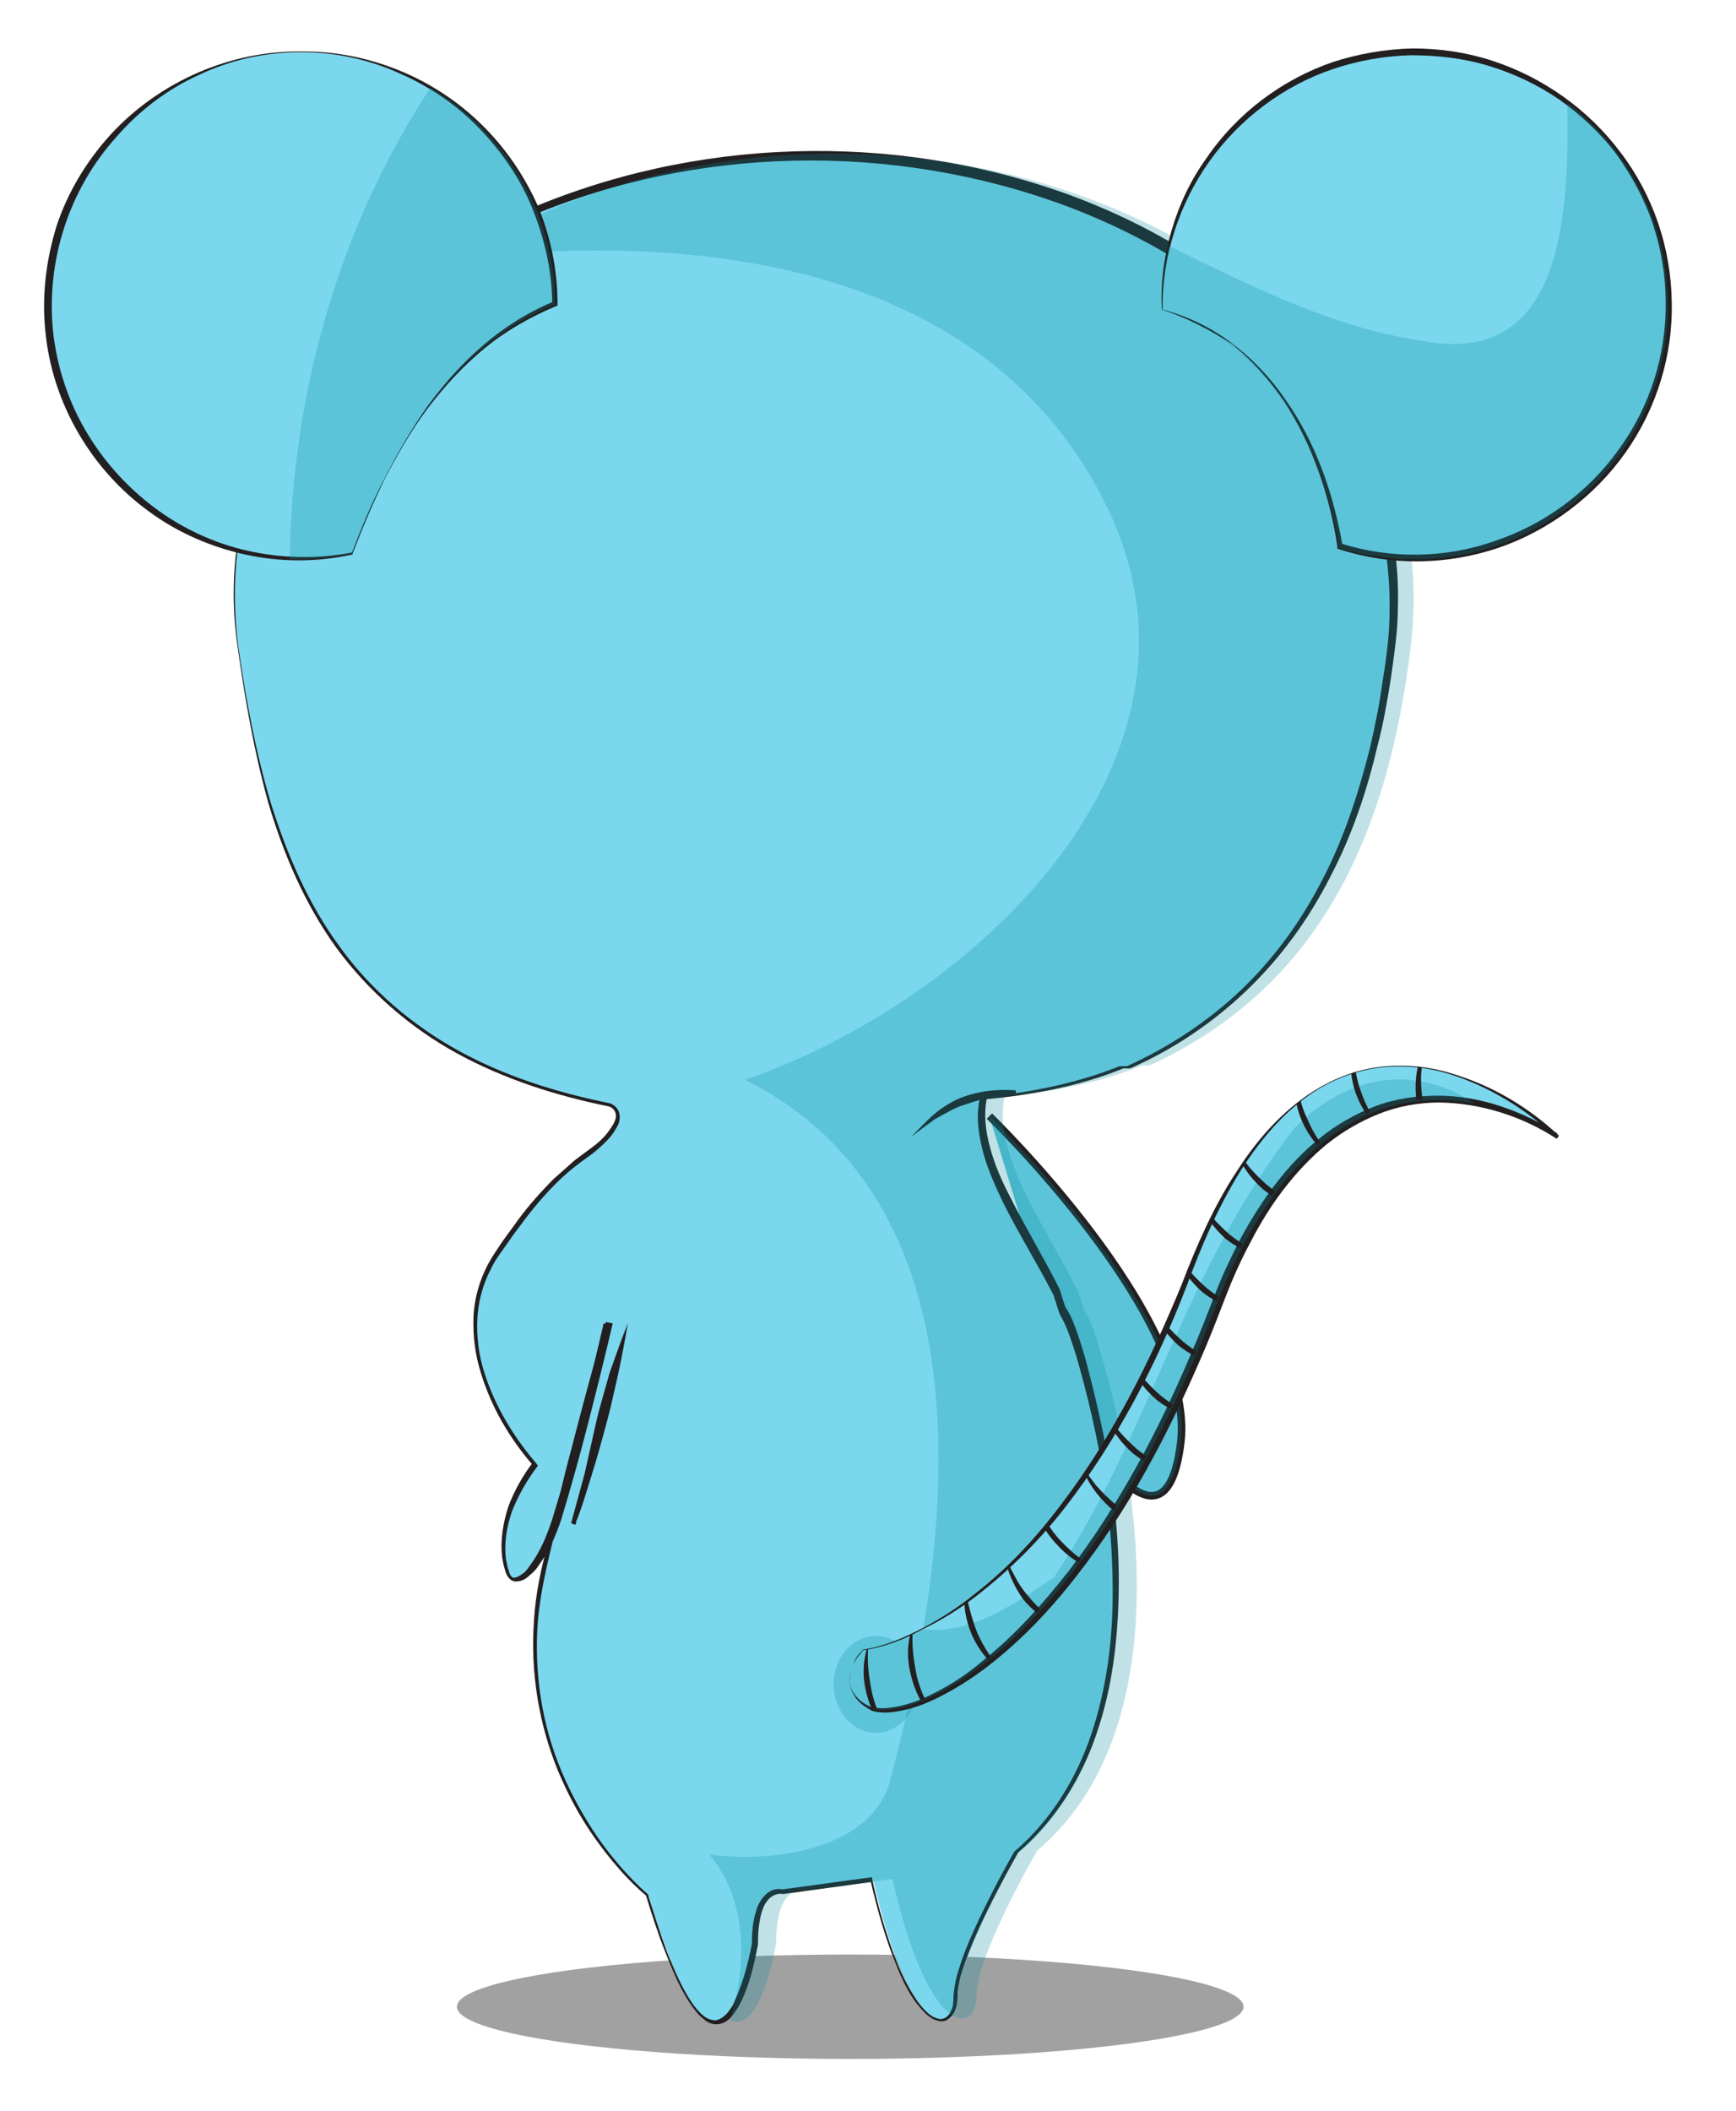 <?xml version="1.0" encoding="utf-8"?>
<!-- Generator: Adobe Illustrator 15.1.0, SVG Export Plug-In . SVG Version: 6.00 Build 0)  -->
<!DOCTYPE svg PUBLIC "-//W3C//DTD SVG 1.1//EN" "http://www.w3.org/Graphics/SVG/1.1/DTD/svg11.dtd">
<svg version="1.1" id="rat" xmlns="http://www.w3.org/2000/svg" xmlns:xlink="http://www.w3.org/1999/xlink" x="0px" y="0px"
	 width="229.5px" height="279px" viewBox="0 0 229.5 279" style="enable-background:new 0 0 229.5 279;" xml:space="preserve">
<style type="text/css">
<![CDATA[
	.st0{fill:#7AD7EE;}
	.st1{opacity:0.37;}
	.st2{fill:#231F20;}
	.st3{clip-path:url(#SVGID_2_);}
	.st4{fill:#7AD7EE;stroke:#231F20;stroke-miterlimit:10;}
	.st5{opacity:0.25;fill:#078D9E;}
]]>
</style>
<g>
	<ellipse class="st1" cx="112.4" cy="265.2" rx="52" ry="6.9"/>
	<path class="st4" d="M130.8,147.5c0,0,27.3,26.4,25.3,43.1c-2,16.7-12.6-1.4-12.6-1.4"/>
	<path class="st5" d="M130.8,147.5c0,0,27.3,26.4,25.3,43.1c-2,16.7-12.6-1.4-12.6-1.4"/>
	<g>
		<path class="st0" d="M31.5,85.4c4.2,30.8,13.9,52.2,45.7,59.9c1.1,0.3,2.2,0.5,3.4,0.8c0,0,2.5,0.8,0.2,3.8
			c-3.2,4-6,2.7-14.9,15.8c-8.9,13.1,4.9,28,4.9,28s-6,7.1-3.7,14.2c0.9,2.8,4.5-0.4,6.8-7.8c3.2-10.5,6.6-25,6.6-25
			s-4.4,15.3-8.3,31.8c-6.6,27.4,13.6,43.8,13.6,43.8c10.1,33.5,14.3,6.4,14.3,6.4c0-8,3.7-6.9,3.7-6.9l8.1-1.1l3.6-0.5
			c0,0,0,0.1,0,0.1c4.8,21.1,11.1,20.6,11.1,15.3c0-5.3,8-19.1,8-19.1c21.4-18.2,11.2-57.7,7.5-68.7c-0.6-1.9-1.3-2.8-1.3-2.8
			l-0.4-1.2c-0.1-0.4-0.3-0.9-0.4-1.3c-4.4-8.7-11.3-18-9.7-25.7c6.2-0.6,12.3-1.7,18.2-4.1c0.5,0,0.5,0,0.9,0l0.5-0.2
			c21.2-9.9,31-29,34.1-55.2c4.6-38.3-34.1-65.1-76.3-65.1C65.6,20.3,26.3,47.2,31.5,85.4z M120.5,150.4c4-4,7.9-5.9,13.9-5.9
			C128.4,144.4,124.4,146.4,120.5,150.4z"/>
		<g>
			<path class="st2" d="M31.5,85.4c1,7,2.3,14,4.3,20.7c2.1,6.7,4.9,13.3,9.1,19c4.1,5.7,9.6,10.4,15.8,13.8
				c6.2,3.4,13,5.5,19.9,6.9l0,0l0,0c0.6,0.2,1.2,0.7,1.3,1.5c0.1,0.7-0.1,1.3-0.5,1.9c-0.6,1.1-1.5,1.9-2.4,2.7
				c-0.9,0.8-1.9,1.4-2.9,2.2c-0.9,0.7-1.8,1.5-2.6,2.3c-1.7,1.7-3.2,3.5-4.6,5.4c-0.7,0.9-1.4,1.9-2.1,2.9c-0.7,1-1.4,1.9-1.9,3
				c-1.1,2.1-1.7,4.4-1.8,6.7c-0.1,2.3,0.2,4.7,0.9,6.9c1.4,4.5,3.9,8.6,6.9,12.1l0.2,0.3l-0.2,0.3c-1.3,1.7-2.4,3.7-3.2,5.7
				c-0.7,2-1.1,4.2-0.8,6.4c0.1,0.5,0.2,1.1,0.4,1.6l0,0.1c0,0,0,0.1,0,0l0,0l0.1,0.2c0,0.1,0.1,0.2,0.2,0.3
				c0.1,0.2,0.2,0.2,0.4,0.2c0.3,0,0.8-0.3,1.2-0.6c0.4-0.3,0.7-0.8,1-1.2c1.3-1.8,2.1-3.8,2.8-5.9c1.3-4.2,2.5-8.5,3.6-12.9
				c1.1-4.3,2.2-8.6,3.2-13l0.9,0.2c-1.9,6.5-3.6,13-5.3,19.5c-0.8,3.3-1.7,6.5-2.5,9.8c-0.8,3.3-1.5,6.5-1.8,9.9
				c-0.5,6.7,0.5,13.5,3.1,19.7c1.3,3.1,2.9,6,4.8,8.8c1.9,2.7,4.1,5.3,6.6,7.5l0.1,0.1l0,0.1c0.8,2.5,1.6,5.1,2.5,7.5
				c1,2.5,2,4.9,3.5,7c0.4,0.5,0.8,1,1.3,1.4c0.5,0.4,1.1,0.6,1.6,0.6c0.6-0.1,1.1-0.5,1.5-0.9c0.4-0.5,0.8-1,1-1.6
				c1.1-2.4,1.8-5,2.3-7.6l0,0c0-1.5,0.1-3,0.6-4.5c0.2-0.7,0.6-1.4,1.2-2c0.6-0.6,1.4-0.9,2.3-0.7l-0.1,0l11.7-1.6l0.2,0l0,0.2
				c0.8,3.8,1.9,7.5,3.3,11.1c0.7,1.8,1.6,3.5,2.7,5.1c0.6,0.8,1.2,1.5,2,2c0.4,0.2,0.9,0.4,1.3,0.3c0.4-0.1,0.8-0.4,1-0.8
				c0.2-0.4,0.4-0.8,0.4-1.3c0.1-0.5,0-0.9,0.1-1.4c0.1-1,0.3-1.9,0.6-2.9c0.6-1.9,1.3-3.7,2.1-5.4c1.6-3.5,3.4-7,5.3-10.3l0,0l0,0
				c4.8-4.1,8.2-9.6,10.2-15.6c2-6,2.8-12.3,2.8-18.6c0-6.3-0.6-12.6-1.8-18.8c-0.6-3.1-1.3-6.2-2.1-9.2c-0.4-1.5-0.8-3-1.3-4.5
				c-0.5-1.5-1-3-1.8-4.3l0,0l0,0l-0.4-1.2l0,0l0,0c-0.1-0.4-0.3-0.9-0.4-1.3l0,0c-2.1-4.1-4.6-8.1-6.7-12.3c-1-2.1-2-4.3-2.6-6.5
				c-0.6-2.3-1-4.7-0.5-7.1l0.1-0.3l0.3,0c6.2-0.6,12.4-1.8,18.1-4.1l0.1,0l0.1,0c0.3,0,0.6,0,0.9,0l-0.1,0
				c5.5-2.5,10.7-5.9,15.1-10.1c4.4-4.2,8-9.2,10.8-14.7c2.8-5.4,4.7-11.3,6.2-17.2c0.7-3,1.3-6,1.7-9c0.5-3,0.9-6.1,0.9-9.1
				c0.1-6.1-0.9-12.2-3.1-17.9c-2.2-5.7-5.4-11-9.5-15.6c-8-9.2-18.8-15.8-30.2-20.1c-23-8.5-49.2-8-71.8,1.8
				c-11.2,4.9-21.6,12.2-28.9,22.2c-3.6,5-6.4,10.6-7.9,16.5C31,73.1,30.7,79.3,31.5,85.4z M31.4,85.4c-0.9-6.1-0.6-12.4,0.9-18.4
				c1.5-6,4.2-11.6,7.8-16.7C47.4,40.4,57.8,33,69.1,28c22.6-9.9,49.1-10.7,72.4-2.2c11.6,4.3,22.5,11,30.6,20.4
				c4.1,4.7,7.4,10,9.6,15.8c2.2,5.8,3.3,12.1,3.1,18.3c0,3.1-0.5,6.2-0.9,9.2c-0.5,3.1-1,6.1-1.8,9.1c-1.4,6-3.4,11.9-6.3,17.4
				c-2.8,5.5-6.5,10.6-11,14.9c-4.5,4.3-9.7,7.8-15.4,10.3l-0.1,0l-0.1,0c-0.3,0-0.7,0-0.9,0l0.2,0c-5.9,2.4-12.1,3.5-18.4,4.1
				l0.4-0.3c-0.5,2.2-0.2,4.5,0.4,6.7c0.6,2.2,1.5,4.3,2.6,6.4c2.1,4.2,4.5,8.1,6.6,12.3l0,0l0,0c0.1,0.4,0.3,0.9,0.4,1.3l0,0
				l0.4,1.2l0-0.1c0.9,1.4,1.4,3,1.9,4.5c0.5,1.5,0.9,3,1.3,4.6c0.8,3.1,1.5,6.2,2.1,9.3c1.1,6.3,1.8,12.6,1.7,19
				c-0.1,6.3-0.8,12.7-2.9,18.8c-2,6-5.5,11.6-10.4,15.8l0,0c-1.9,3.4-3.7,6.8-5.3,10.3c-0.8,1.8-1.5,3.5-2.1,5.4
				c-0.3,0.9-0.5,1.9-0.6,2.8c0,0.9,0,2-0.6,2.9c-0.3,0.4-0.7,0.8-1.2,0.9c-0.5,0.1-1.1-0.1-1.5-0.3c-0.9-0.5-1.5-1.3-2.1-2
				c-1.2-1.6-2-3.3-2.7-5.1c-1.5-3.6-2.5-7.3-3.4-11.1l0.2,0.1l-11.7,1.6l0,0l-0.1,0c-0.6-0.1-1.3,0.1-1.8,0.6
				c-0.5,0.5-0.8,1.1-1,1.8c-0.4,1.4-0.5,2.9-0.5,4.3v0l0,0c-0.5,2.6-1.1,5.3-2.3,7.7c-0.3,0.6-0.7,1.2-1.1,1.7
				c-0.4,0.5-1,1-1.8,1.1c-0.8,0.1-1.5-0.2-2-0.7c-0.6-0.4-1-1-1.4-1.5c-1.6-2.2-2.6-4.7-3.6-7.2c-1-2.5-1.8-5-2.6-7.6l0.1,0.1
				c-2.6-2.2-4.8-4.8-6.8-7.6c-2-2.8-3.6-5.8-4.9-8.9c-2.6-6.3-3.7-13.2-3.2-20c0.2-3.4,0.9-6.7,1.8-10c0.8-3.3,1.6-6.6,2.4-9.8
				c1.7-6.5,3.4-13.1,5.3-19.6l0.9,0.2c-1,4.3-2.1,8.7-3.2,13c-1.1,4.3-2.3,8.6-3.6,12.9c-0.7,2.1-1.6,4.2-3,6.1
				c-0.3,0.5-0.7,0.9-1.2,1.3c-0.4,0.4-1,0.8-1.8,0.8c-0.9,0-1.3-1-1.4-1.4c-0.2-0.6-0.3-1.1-0.4-1.7c-0.3-2.3,0.1-4.6,0.8-6.8
				c0.8-2.1,1.9-4.1,3.3-5.9l0,0.5c-3.2-3.7-5.6-7.8-7-12.5c-0.7-2.3-1-4.7-0.9-7.2c0.1-2.4,0.8-4.8,1.9-6.9c0.6-1.1,1.3-2.1,1.9-3
				c0.7-1,1.4-1.9,2.1-2.9c1.4-1.9,3-3.7,4.7-5.4c0.9-0.8,1.8-1.6,2.7-2.4c0.9-0.7,1.9-1.4,2.8-2.1c0.9-0.7,1.7-1.6,2.3-2.6
				c0.3-0.5,0.5-1,0.4-1.5c-0.1-0.5-0.5-0.9-1-1l0,0c-6.9-1.4-13.8-3.6-20-7c-6.2-3.4-11.7-8.2-15.9-13.9c-4.2-5.8-7-12.4-9-19.1
				C33.6,99.4,32.4,92.5,31.4,85.4z"/>
			<path class="st2" d="M120.4,150.3c0.9-0.9,1.8-1.9,2.8-2.8c1-0.9,2.1-1.6,3.4-2.1c1.3-0.5,2.6-0.7,3.8-0.9
				c1.3-0.2,2.6-0.4,3.9-0.4v0.5c-1.3,0.1-2.5,0.3-3.8,0.5c-1.2,0.3-2.4,0.7-3.6,1.1c-1.2,0.5-2.3,1.1-3.4,1.7
				C122.5,148.7,121.4,149.5,120.4,150.3L120.4,150.3z M120.4,150.3c0.9-0.9,1.8-1.9,2.8-2.8c1-0.9,2.1-1.6,3.3-2.2
				c2.5-1.1,5.2-1.4,7.8-1.2v0.5c-1.3-0.1-2.6-0.1-3.8,0.2c-1.3,0.3-2.4,0.8-3.6,1.3c-1.1,0.6-2.2,1.2-3.3,1.8
				C122.5,148.7,121.4,149.5,120.4,150.3L120.4,150.3z"/>
		</g>
	</g>
	<path class="st5" d="M110.3,20.3c-18.3,0-36,5-49.8,13.9c33.1-3.8,70.1,1.2,85.6,32.3c16.7,33.3-16.7,65.5-47.6,76.2
		c33.3,16.7,27.4,61.9,19.1,92.9c-2.4,8.3-14.3,10.7-23.8,9.5c5,6,5,14.4,2.7,21.9c4.2,1.9,6.1-10.2,6.1-10.2c0-8,3.7-6.9,3.7-6.9
		l8.1-1.1l3.6-0.5c0,0,0,0.1,0,0.1c4.8,21.1,11.1,20.6,11.1,15.3c0-5.3,8-19.1,8-19.1c21.4-18.2,11.2-57.7,7.5-68.7
		c-0.6-1.9-1.3-2.8-1.3-2.8l-0.4-1.2c-0.1-0.5-0.3-0.9-0.4-1.3c-4.4-8.7-11.3-18-9.7-25.7c6.2-0.6,12.3-1.7,18.2-4.1
		c0.5,0,0.5,0,0.9,0l0.5-0.2c21.2-9.9,31-29,34.1-55.2C191.2,47.1,152.4,20.3,110.3,20.3z M123,150.4c4-4,7.9-5.9,13.9-5.9
		C130.9,144.4,127,146.4,123,150.4z"/>
	<g>
		<path class="st0" d="M83,174.9c0,0-3.5,12.2-7.1,26.5c0.2-0.5,0.4-1,0.5-1.5C79.6,189.4,83,174.9,83,174.9z"/>
		<path class="st2" d="M83,174.9c-0.5,2.3-1,4.5-1.5,6.7c-0.6,2.2-1.1,4.4-1.8,6.6c-0.7,2.2-1.4,4.4-2,6.6c-0.6,2.2-1.1,4.4-1.6,6.7
			l-0.5-0.2c0.7-2.2,1.2-4.4,1.8-6.6l1.7-6.6l1.8-6.6C81.6,179.3,82.2,177.1,83,174.9L83,174.9z M83,174.9c-0.4,2.3-0.8,4.5-1.3,6.8
			c-0.5,2.2-1,4.5-1.6,6.7c-0.6,2.2-1.2,4.4-1.9,6.6c-0.7,2.2-1.3,4.4-2.2,6.5l-0.5-0.2c0.6-2.2,1.2-4.4,1.8-6.6
			c0.5-2.2,1-4.5,1.5-6.7c0.5-2.2,1.2-4.4,1.8-6.6C81.4,179.2,82.1,177.1,83,174.9l0.1-0.5L83,174.9z"/>
	</g>
	<path class="st5" d="M110.2,222.6c0,3.5,2.5,6.4,5.6,6.4c3.1,0,5.6-2.9,5.6-6.4c0-3.5-2.5-6.4-5.6-6.4
		C112.7,216.2,110.2,219.1,110.2,222.6z"/>
	<g>
		<path class="st0" d="M114.1,218c0,0,25-2.1,43.2-50c18.3-47.9,48.5-17.9,48.5-17.9s-28.7-20.5-45.2,22.5
			c-16.5,43-38.3,54.9-45.5,53.1C115.1,225.8,109.3,223.4,114.1,218z"/>
		<g>
			<path class="st2" d="M114.1,218c2.7-0.4,5.3-1.5,7.8-2.8c2.5-1.3,4.8-2.8,6.9-4.5c4.4-3.4,8.2-7.5,11.5-11.9
				c6.7-8.8,11.7-18.8,15.9-29c2-5.2,4.2-10.3,7.3-15c3-4.7,6.9-9,11.9-11.6c2.5-1.3,5.2-2.1,8-2.3c2.8-0.2,5.6,0.1,8.3,0.9
				c2.7,0.8,5.3,1.9,7.7,3.3c2.4,1.4,4.7,3.1,6.7,5l-0.3,0.4c-4.6-3-10-4.7-15.5-4.8c-2.7,0-5.5,0.5-8,1.5c-2.5,1-4.9,2.4-7,4.1
				c-4.2,3.5-7.5,8-10,12.9c-1.3,2.4-2.4,4.9-3.4,7.5c-1,2.6-2,5.2-3.1,7.7c-4.4,10.2-9.6,20.1-16.5,28.9
				c-3.4,4.4-7.3,8.5-11.7,11.9c-2.2,1.7-4.6,3.2-7.1,4.4c-1.3,0.6-2.6,1.1-4,1.4c-1.4,0.3-2.8,0.5-4.2,0.1l0,0l0,0
				c-0.7-0.4-1.4-0.8-2-1.5c-0.5-0.6-0.9-1.4-1-2.2c-0.1-0.8,0.2-1.6,0.5-2.4C113,219.2,113.5,218.6,114.1,218L114.1,218L114.1,218z
				 M114.1,218.1c-0.5,0.6-1,1.2-1.3,1.9c-0.3,0.7-0.5,1.5-0.5,2.3c0.1,0.8,0.5,1.5,1,2c0.5,0.6,1.2,1,1.9,1.3l0,0
				c1.3,0.3,2.7,0.1,4-0.2c1.3-0.3,2.6-0.8,3.8-1.4c2.5-1.2,4.8-2.7,6.9-4.5c4.3-3.4,8-7.6,11.4-11.9c6.7-8.8,11.9-18.6,16.2-28.8
				c1.1-2.5,2.1-5.1,3.1-7.7c1-2.6,2.2-5.1,3.5-7.6c2.7-4.9,6-9.6,10.4-13.1c2.2-1.8,4.7-3.2,7.3-4.2c2.6-1,5.5-1.4,8.3-1.4
				c2.8,0,5.6,0.5,8.3,1.4c2.7,0.9,5.2,2.1,7.5,3.6l-0.3,0.4c-4-3.7-8.9-6.7-14.1-8.3c-2.6-0.8-5.4-1.1-8.2-0.9
				c-2.7,0.2-5.4,1-7.9,2.3c-4.9,2.6-8.6,7-11.5,11.6c-2.9,4.7-5.1,9.8-7,15c-4,10.4-9.2,20.4-16,29.2c-3.4,4.4-7.4,8.4-11.8,11.8
				c-2.2,1.7-4.6,3.2-7.1,4.4C119.5,216.7,116.9,217.7,114.1,218.1z"/>
		</g>
	</g>
	<path class="st5" d="M114.1,218c0,0,3.1-0.3,8-2.7c6.3,0.8,12.4-3.6,17.2-6.8c12.8-19.1,17-40.4,31.9-59.5c7.2-7.2,16-8.3,23.7-3.2
		c-9.9-1.8-24.2,1-34.2,26.9c-16.5,43-38.3,54.9-45.5,53.1C115.1,225.8,109.3,223.4,114.1,218z"/>
	<g>
		<path class="st0" d="M39.8,6.9c18.4,0,33.3,14.9,33.5,33.3c-13.9,5.8-21.5,19-26.8,33c-2.2,0.4-4.4,0.7-6.7,0.7
			c-18.5,0-33.5-15-33.5-33.5C6.4,21.9,21.3,6.9,39.8,6.9z"/>
		<path class="st2" d="M39.8,6.8c8.7-0.1,17.5,3.4,23.8,9.6c3.2,3.1,5.7,6.8,7.5,10.8c1.7,4.1,2.6,8.5,2.6,12.9l0,0.3l-0.3,0.1
			c-3.3,1.4-6.5,3.2-9.3,5.5s-5.3,5-7.5,7.9c-2.2,2.9-4,6.1-5.7,9.3c-1.6,3.3-3,6.6-4.3,10l0,0.1l-0.1,0c-4.6,1-9.4,1-14,0
			c-4.6-1-9-2.9-12.8-5.7C12.1,62.1,6.9,53.3,6,43.8c-0.5-4.7,0.1-9.5,1.5-14c1.5-4.5,4-8.6,7.2-12.1C21.2,10.7,30.5,6.7,39.8,6.8z
			 M39.8,6.9c-4.7,0-9.3,1-13.5,3c-4.2,1.9-8,4.8-11,8.3C9.1,25.1,6.1,34.5,7,43.7c0.5,4.6,1.9,9,4.2,13c2.3,4,5.4,7.5,9.1,10.3
			c3.7,2.8,8,4.8,12.5,5.8c4.5,1,9.2,1.1,13.8,0.2l-0.1,0.1c1.3-3.4,2.7-6.8,4.4-10c1.7-3.3,3.5-6.4,5.6-9.4c2.2-3,4.6-5.7,7.4-8.1
			c2.8-2.4,6-4.4,9.4-5.8l-0.3,0.4c0-4.3-1-8.6-2.6-12.6c-1.6-4-4.1-7.6-7.1-10.7c-3-3.1-6.7-5.6-10.7-7.3
			C48.6,7.8,44.2,6.9,39.8,6.9z"/>
	</g>
	<path class="st5" d="M46.6,73.2c5.3-14,12.9-27.3,26.8-33c-0.1-12.2-6.7-22.9-16.5-28.6c-12,18.2-18.3,40.2-18.6,62.3
		c0.6,0,1.1,0,1.7,0C42.1,73.8,44.4,73.6,46.6,73.2z"/>
	<g>
		<path class="st0" d="M153.6,40.9c0-0.2,0-0.4,0-0.6c0-18.5,15-33.5,33.5-33.5c18.5,0,33.5,15,33.5,33.5c0,18.5-15,33.5-33.5,33.5
			c-3.5,0-6.8-0.5-10-1.5C174.8,58,167,44.7,153.6,40.9z"/>
		<path class="st2" d="M153.6,40.9c-0.2-3.5,0.3-7.1,1.3-10.5c1-3.4,2.5-6.6,4.6-9.5c4-5.9,10-10.4,16.7-12.7
			c3.4-1.1,6.9-1.7,10.5-1.8c3.6,0,7.1,0.5,10.5,1.6c6.8,2.2,12.8,6.5,17,12.1c4.3,5.6,6.7,12.6,6.8,19.7c0.2,7.1-2,14.2-6.1,20
			c-4.1,5.8-10.1,10.3-16.8,12.6c-6.8,2.3-14.2,2.4-21,0.2l-0.3-0.1l0-0.3c-1-6.7-3.3-13.4-7-19.1c-1.9-2.8-4.2-5.4-6.9-7.6
			C160,43.6,156.9,42,153.6,40.9L153.6,40.9L153.6,40.9z M153.7,40.9c3.3,0.9,6.5,2.4,9.2,4.5c2.8,2.1,5.2,4.7,7.1,7.5
			c4,5.7,6.3,12.4,7.5,19.3l-0.3-0.4c6.6,2.1,13.9,2,20.4-0.3c6.6-2.2,12.4-6.5,16.4-12.1c4.1-5.6,6.3-12.5,6.2-19.5
			c0-3.5-0.6-7-1.7-10.3c-1.1-3.3-2.8-6.4-4.8-9.2c-2.1-2.8-4.7-5.2-7.5-7.2c-2.9-2-6.1-3.5-9.4-4.5c-3.3-1-6.8-1.4-10.3-1.4
			c-3.5,0.1-6.9,0.7-10.2,1.8c-6.6,2.2-12.4,6.6-16.4,12.2C155.9,26.9,153.6,33.9,153.7,40.9z"/>
	</g>
	<path class="st5" d="M207.2,13.6c0.3,16-1,35.1-19.4,31.4c-11.6-1.7-22.4-7.2-33.3-12.5c-0.6,2.5-0.9,5.2-0.9,7.9
		c0,0.2,0,0.4,0,0.6c13.3,3.8,21.2,17.1,23.4,31.4c3.2,1,6.5,1.5,10,1.5c18.5,0,33.5-15,33.5-33.5C220.5,29.4,215.3,19.7,207.2,13.6
		z"/>
	<g>
		<defs>
			<path id="SVGID_1_" d="M114.1,218c0,0,25-2.1,43.2-50c18.3-47.9,48.5-17.9,48.5-17.9s-28.7-20.5-45.2,22.5
				c-16.5,43-38.3,54.9-45.5,53.1C115.1,225.8,109.3,223.4,114.1,218z"/>
		</defs>
		<clipPath id="SVGID_2_">
			<use xlink:href="#SVGID_1_"  style="overflow:visible;"/>
		</clipPath>
		<g class="st3">
			<g>
				<path class="st2" d="M114.8,217.3c-0.1,1.1-0.1,2.2,0,3.3c0.1,1.1,0.3,2.2,0.5,3.2c0.5,2.1,1.5,4.1,2.7,6
					c-1.7-1.5-2.8-3.6-3.4-5.8C114,221.8,114,219.5,114.8,217.3z"/>
			</g>
			<g>
				<path class="st2" d="M120.7,215c-0.1,1.1-0.1,2.2,0,3.3c0.1,1.1,0.3,2.2,0.5,3.2c0.5,2.1,1.5,4.1,2.7,6
					c-1.7-1.5-2.8-3.6-3.4-5.8C119.9,219.5,119.8,217.1,120.7,215z"/>
			</g>
			<g>
				<path class="st2" d="M127.7,209.4c0,1.1,0.2,2.2,0.5,3.3c0.3,1.1,0.6,2.1,1,3.1c0.9,2,2.1,3.8,3.6,5.4c-1.9-1.2-3.4-3.1-4.3-5.1
					C127.6,214,127.2,211.6,127.7,209.4z"/>
			</g>
			<g>
				<path class="st2" d="M132.8,205.2c0.3,1.1,0.8,2.1,1.3,3c0.5,1,1.1,1.9,1.8,2.7c1.4,1.7,3,3.1,4.9,4.3c-2.1-0.7-4.1-2.1-5.5-3.8
					C134,209.6,133,207.4,132.8,205.2z"/>
			</g>
			<g>
				<path class="st2" d="M136.8,198.2c0.4,1,0.9,2,1.5,2.9c0.6,0.9,1.2,1.8,2,2.6c1.5,1.6,3.2,2.9,5.2,4c-2.2-0.6-4.2-1.8-5.7-3.5
					C138.2,202.6,137.1,200.5,136.8,198.2z"/>
			</g>
			<g>
				<path class="st2" d="M143,193.6c0.6,1,1.2,1.8,1.9,2.7c0.7,0.8,1.5,1.6,2.3,2.3c1.7,1.4,3.6,2.4,5.7,3.2
					c-2.2-0.2-4.4-1.2-6.2-2.6C145.1,197.7,143.6,195.8,143,193.6z"/>
			</g>
			<g>
				<path class="st2" d="M146.1,186.5c0.6,1,1.2,1.8,1.9,2.7c0.7,0.8,1.5,1.6,2.3,2.3c1.7,1.4,3.6,2.4,5.7,3.2
					c-2.2-0.2-4.4-1.2-6.2-2.6C148.1,190.6,146.7,188.7,146.1,186.5z"/>
			</g>
			<g>
				<path class="st2" d="M149.2,179.4c0.6,1,1.2,1.8,1.9,2.7c0.7,0.8,1.5,1.6,2.3,2.3c1.7,1.4,3.6,2.4,5.7,3.2
					c-2.2-0.2-4.4-1.2-6.2-2.6C151.2,183.5,149.7,181.6,149.2,179.4z"/>
			</g>
			<g>
				<path class="st2" d="M152.2,172.3c0.6,1,1.2,1.8,1.9,2.7c0.7,0.8,1.5,1.6,2.3,2.3c1.7,1.4,3.6,2.4,5.7,3.2
					c-2.2-0.2-4.4-1.2-6.2-2.6C154.2,176.4,152.8,174.5,152.2,172.3z"/>
			</g>
			<g>
				<path class="st2" d="M155.3,165.2c0.6,1,1.2,1.9,1.9,2.7c0.7,0.8,1.5,1.6,2.3,2.3c1.7,1.4,3.6,2.4,5.7,3.2
					c-2.2-0.2-4.4-1.2-6.2-2.6C157.3,169.3,155.9,167.4,155.3,165.2z"/>
			</g>
			<g>
				<path class="st2" d="M158.3,158.1c0.6,1,1.2,1.8,1.9,2.7c0.7,0.8,1.5,1.6,2.3,2.3c1.7,1.4,3.6,2.4,5.7,3.2
					c-2.2-0.2-4.4-1.2-6.2-2.6C160.4,162.2,158.9,160.3,158.3,158.1z"/>
			</g>
			<g>
				<path class="st2" d="M163.3,151.6c0.6,1,1.2,1.8,1.9,2.7c0.7,0.8,1.5,1.6,2.3,2.3c1.7,1.4,3.6,2.4,5.7,3.2
					c-2.2-0.2-4.4-1.2-6.2-2.6C165.3,155.7,163.9,153.8,163.3,151.6z"/>
			</g>
			<g>
				<path class="st2" d="M171.4,141.4c0,1.1,0.2,2.2,0.4,3.3c0.2,1.1,0.5,2.1,1,3.1c0.8,2,2.1,3.8,3.5,5.5c-1.8-1.3-3.3-3.1-4.2-5.2
					C171.2,146,170.9,143.6,171.4,141.4z"/>
			</g>
			<g>
				<path class="st2" d="M178.9,137.7c0,1.1,0.1,2.2,0.2,3.3c0.2,1.1,0.4,2.1,0.8,3.2c0.7,2.1,1.8,3.9,3.2,5.7
					c-1.8-1.4-3.1-3.3-3.9-5.5C178.5,142.3,178.3,139.9,178.9,137.7z"/>
			</g>
			<g>
				<path class="st2" d="M188.4,138.4c-0.3,1.1-0.4,2.2-0.5,3.3c-0.1,1.1,0,2.2,0.1,3.2c0.3,2.2,1,4.2,1.9,6.2
					c-1.5-1.7-2.4-3.9-2.7-6.1C187,142.8,187.3,140.4,188.4,138.4z"/>
			</g>
		</g>
	</g>
</g>
</svg>
